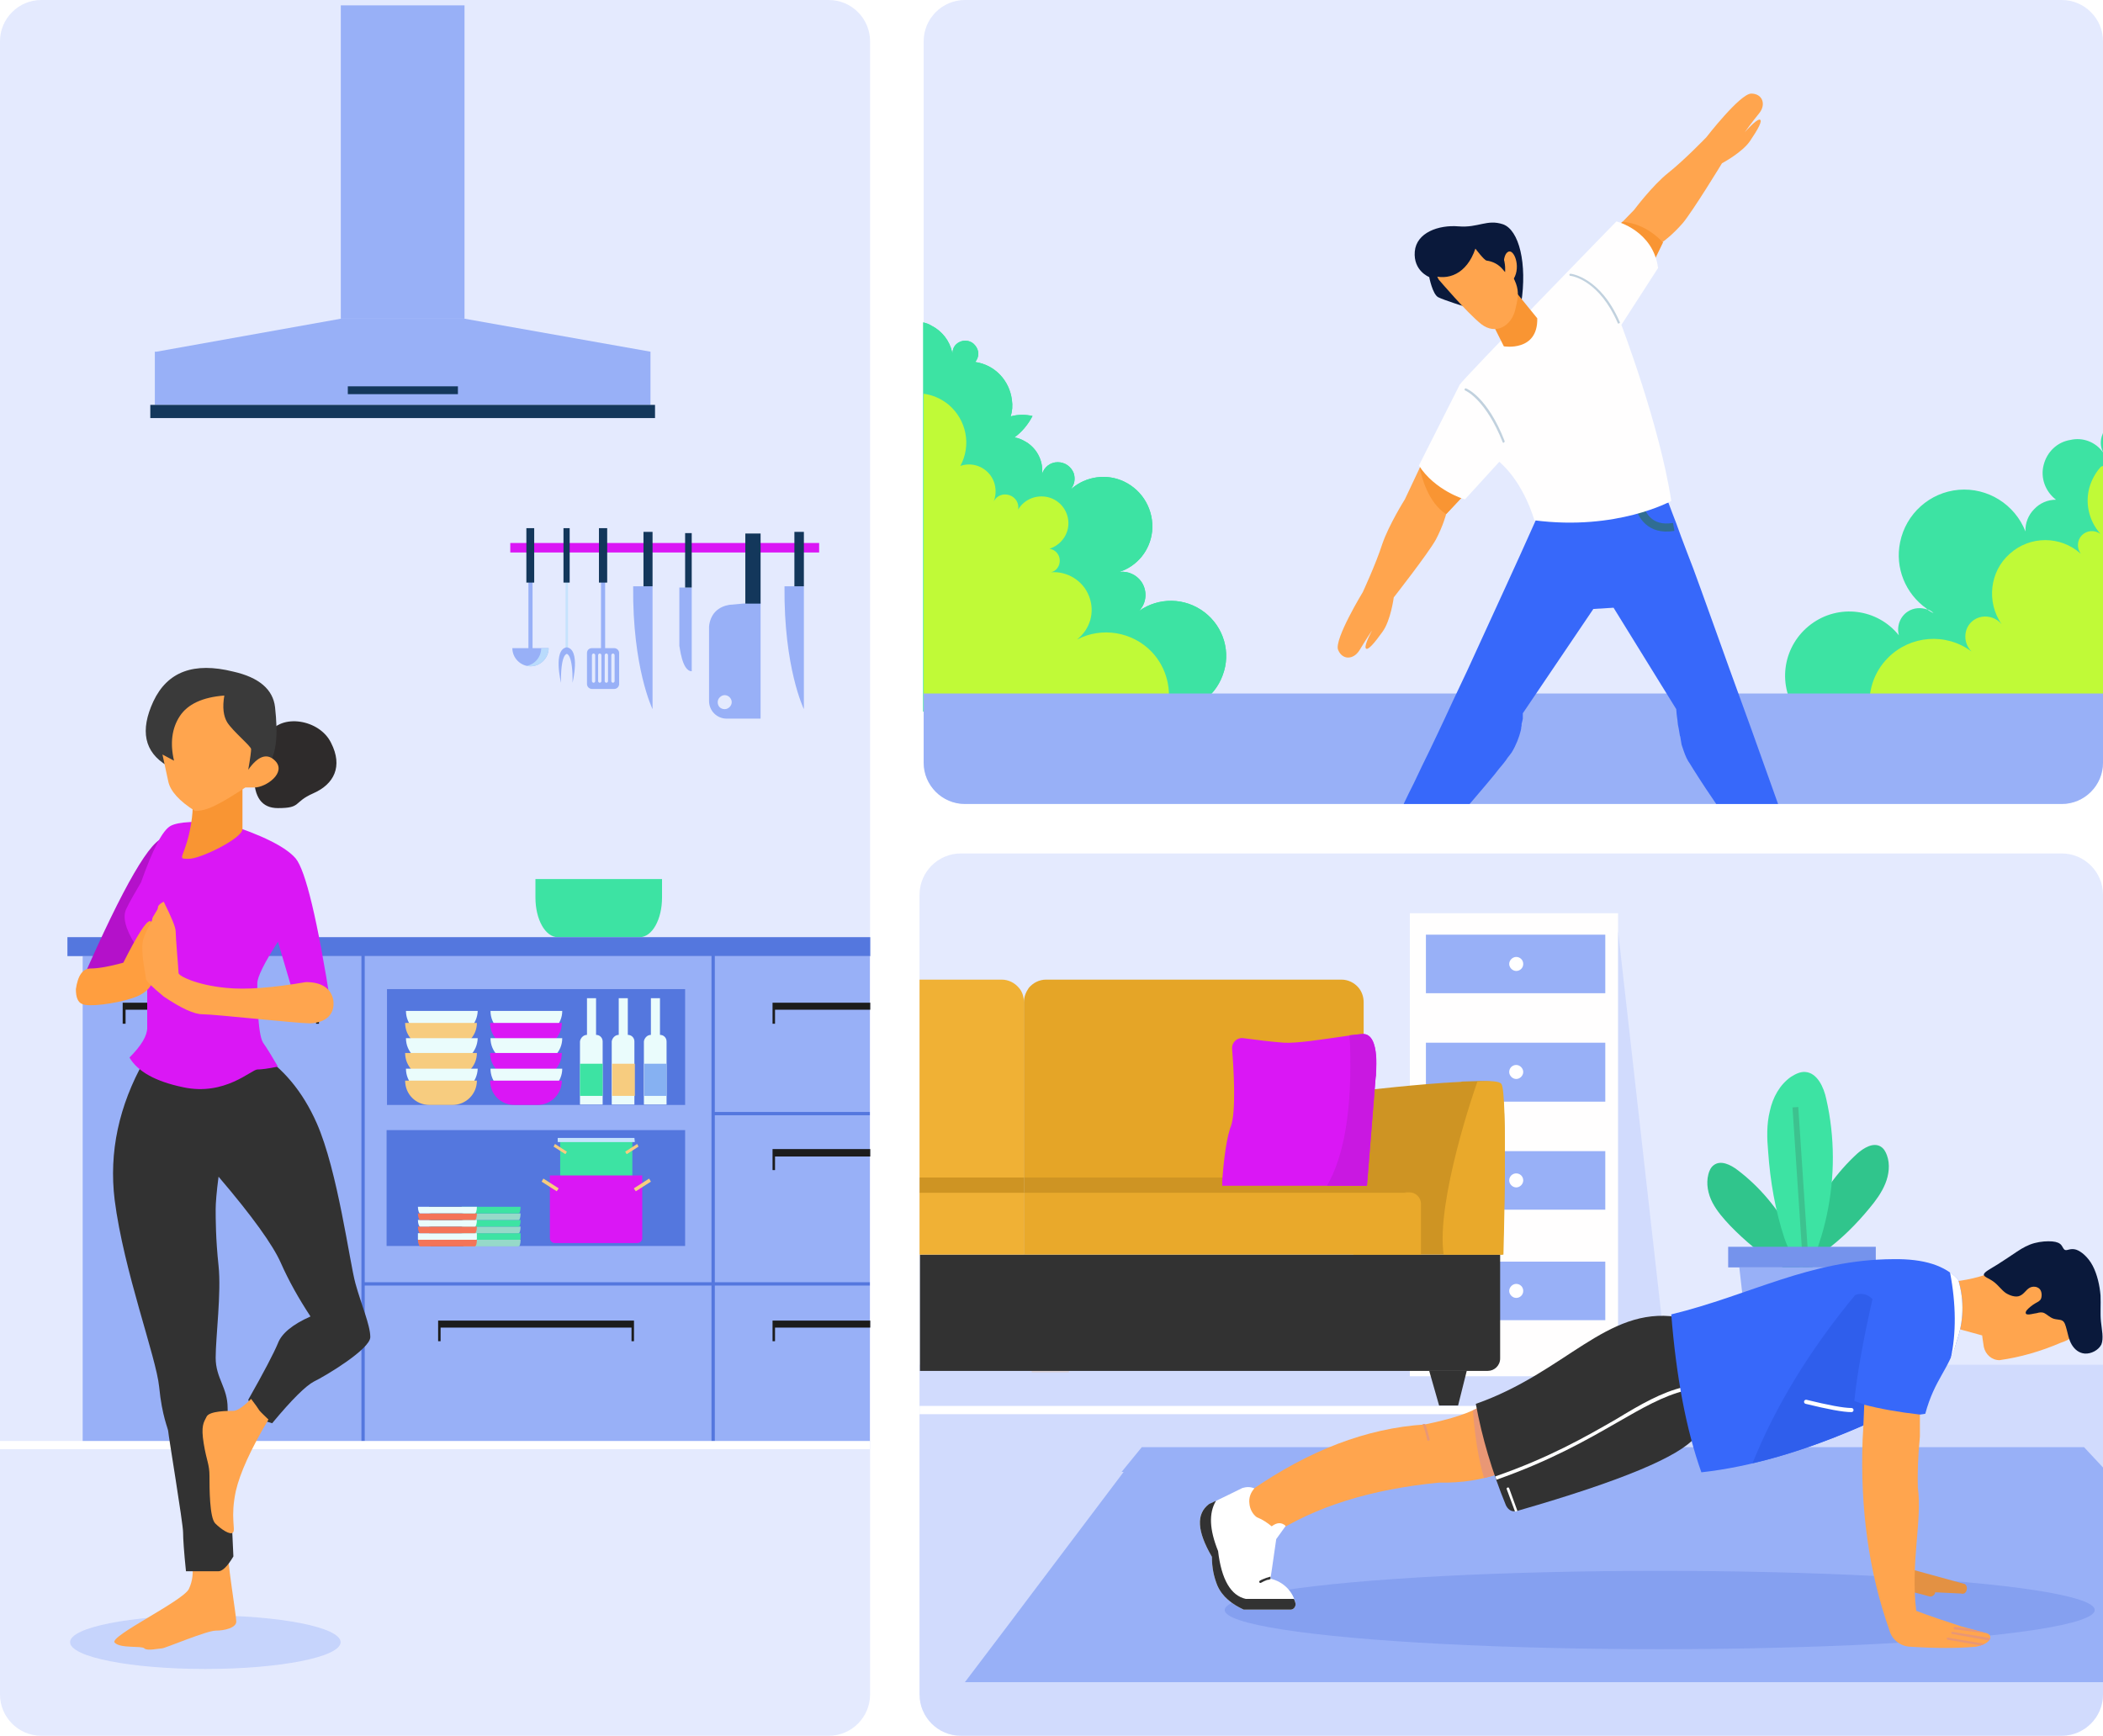 <?xml version="1.0" encoding="utf-8"?>
<!-- Generator: Adobe Illustrator 24.0.1, SVG Export Plug-In . SVG Version: 6.00 Build 0)  -->
<svg version="1.1" id="Layer_1" xmlns="http://www.w3.org/2000/svg" xmlns:xlink="http://www.w3.org/1999/xlink" x="0px" y="0px"
	 viewBox="0 0 510 421" style="enable-background:new 0 0 510 421;" xml:space="preserve">
<style type="text/css">
	.st0{fill-rule:evenodd;clip-rule:evenodd;fill:#FFFFFF;}
	.st1{opacity:0.3;fill-rule:evenodd;clip-rule:evenodd;fill:#A3B9FC;enable-background:new    ;}
	.st2{fill-rule:evenodd;clip-rule:evenodd;fill:#98B0F7;}
	.st3{fill-rule:evenodd;clip-rule:evenodd;fill:#13375B;}
	.st4{fill-rule:evenodd;clip-rule:evenodd;fill:#3DE3A3;}
	.st5{fill-rule:evenodd;clip-rule:evenodd;fill:#DA17F5;}
	.st6{fill-rule:evenodd;clip-rule:evenodd;fill:#C6E3FD;}
	.st7{fill-rule:evenodd;clip-rule:evenodd;fill:#E3F5FC;}
	.st8{fill-rule:evenodd;clip-rule:evenodd;fill:#B9DBFC;}
	.st9{fill-rule:evenodd;clip-rule:evenodd;fill:#5477DE;}
	.st10{fill-rule:evenodd;clip-rule:evenodd;fill:#1C1C1C;}
	.st11{fill-rule:evenodd;clip-rule:evenodd;fill:#EAFCFC;}
	.st12{fill-rule:evenodd;clip-rule:evenodd;fill:#F7CC7F;}
	.st13{fill-rule:evenodd;clip-rule:evenodd;fill:#96D9C9;}
	.st14{fill-rule:evenodd;clip-rule:evenodd;fill:#11345A;}
	.st15{fill-rule:evenodd;clip-rule:evenodd;fill:#F47458;}
	.st16{fill-rule:evenodd;clip-rule:evenodd;fill:#86B1F2;}
	.st17{opacity:0.454;fill-rule:evenodd;clip-rule:evenodd;fill:#A3B9FC;enable-background:new    ;}
	.st18{fill-rule:evenodd;clip-rule:evenodd;fill:#FFA54E;}
	.st19{fill-rule:evenodd;clip-rule:evenodd;fill:#323232;}
	.st20{fill-rule:evenodd;clip-rule:evenodd;fill:#B411CA;}
	.st21{fill-rule:evenodd;clip-rule:evenodd;fill:#2E2B2B;}
	.st22{fill-rule:evenodd;clip-rule:evenodd;fill:#3A3A3A;}
	.st23{fill-rule:evenodd;clip-rule:evenodd;fill:#FF9E3F;}
	.st24{fill-rule:evenodd;clip-rule:evenodd;fill:#F99533;}
	.st25{fill:none;stroke:#FFFFFF;stroke-width:2;}
	.st26{fill:#FFFEFE;}
	.st27{fill-rule:evenodd;clip-rule:evenodd;fill:#DDDEDB;}
	.st28{fill-rule:evenodd;clip-rule:evenodd;fill:#CE9423;}
	.st29{fill-rule:evenodd;clip-rule:evenodd;fill:#E9A92B;}
	.st30{fill-rule:evenodd;clip-rule:evenodd;fill:#F0B135;}
	.st31{fill-rule:evenodd;clip-rule:evenodd;fill:#E5A527;}
	.st32{fill-rule:evenodd;clip-rule:evenodd;fill:#DFC9BF;}
	.st33{fill-rule:evenodd;clip-rule:evenodd;fill:#C918E1;}
	.st34{opacity:0.275;fill-rule:evenodd;clip-rule:evenodd;fill:#5477DE;enable-background:new    ;}
	.st35{fill-rule:evenodd;clip-rule:evenodd;fill:#30C58C;}
	.st36{opacity:0.199;fill-rule:evenodd;clip-rule:evenodd;fill:#404040;enable-background:new    ;}
	.st37{fill-rule:evenodd;clip-rule:evenodd;fill:#7593EC;}
	.st38{fill-rule:evenodd;clip-rule:evenodd;fill:#E99775;}
	.st39{fill-rule:evenodd;clip-rule:evenodd;fill:#FFFFFE;}
	.st40{fill-rule:evenodd;clip-rule:evenodd;fill:#3768FA;}
	.st41{fill-rule:evenodd;clip-rule:evenodd;fill:#2F5EEC;}
	.st42{fill-rule:evenodd;clip-rule:evenodd;fill:#E39143;}
	.st43{fill:#0A193B;}
	.st44{fill:#FFFFFF;}
	.st45{fill:none;stroke:#FFFFFF;stroke-linecap:round;}
	.st46{fill:none;}
	.st47{fill-rule:evenodd;clip-rule:evenodd;fill:#C0FA37;}
	.st48{fill:none;stroke:#306D93;stroke-width:1.964;}
	.st49{fill:#7FA1C0;}
	.st50{fill:#C1D1DE;}
</style>
<title>3@2x</title>
<g id="Page-1">
	<g id="Home" transform="translate(-734, -1541)">
		<rect x="-14" y="-13" class="st0" width="1440" height="3579"/>
		<g id="Group-32" transform="translate(182, 120)">
			<g id="Group-30" transform="translate(565, 1433)">
				<g id="yoga">
					<g id="Group-25" transform="translate(0, 0.301)">
						<path id="Rectangle" class="st1" d="M-3-12.3h191c5.5,0,10,4.5,10,10v401c0,5.5-4.5,10-10,10H-3c-5.5,0-10-4.5-10-10v-401
							C-13-7.8-8.5-12.3-3-12.3z"/>
						<g id="Group-35" transform="translate(0.95, 2)">
							<path id="Fill-5" class="st2" d="M24,71l44.7-8h30l45.1,8v12.9H23.6V71H24"/>
							<path id="Fill-6" class="st2" d="M98.7,63h-30v-76h30V63z"/>
							<polygon id="Fill-8" class="st3" points="144.9,87.1 22.5,87.1 22.5,83.9 144.9,83.9 							"/>
							<polygon id="Fill-9" class="st3" points="97.1,81.3 70.4,81.3 70.4,79.4 97.1,79.4 							"/>
							<path id="Fill-22" class="st4" d="M130.2,198.9h16.4v4.5c0,5.3-2.4,9.6-5.4,9.6h-19.9c-3,0-5.4-4.3-5.4-9.6v-4.5H130.2"/>
							<path id="Fill-63" class="st5" d="M184.7,119.7h-74.9v-2.3h74.9V119.7z"/>
							<path id="Fill-64" class="st2" d="M161.8,157.7c0.9,0,1.7-0.8,1.7-1.7c0-0.9-0.8-1.7-1.7-1.7c-0.9,0-1.7,0.8-1.7,1.7
								C160.1,157,160.8,157.7,161.8,157.7z M159.6,134L159.6,134c0.9-0.9,2.1-1.4,3.3-1.6l7.6-0.7V160h-8.2c-2.4,0-4.3-1.9-4.3-4.3
								v-18C158.1,136.4,158.6,135,159.6,134L159.6,134z"/>
							<polygon id="Fill-65" class="st3" points="170.5,132.1 166.8,132.1 166.8,115.1 170.5,115.1 							"/>
							<path id="Fill-66" class="st2" d="M153.8,148.5v-20.3l-3,0v14.2C150.9,142.4,151.4,148.5,153.8,148.5"/>
							<polygon id="Fill-67" class="st3" points="153.8,128.2 152.2,128.2 152.2,115 153.8,115 							"/>
							<path id="Fill-68" class="st2" d="M181,127.9v29.8c0,0-4.9-10-4.7-29.8H181"/>
							<polygon id="Fill-69" class="st3" points="181,127.9 178.7,127.9 178.7,114.7 181,114.7 							"/>
							<path id="Fill-70" class="st2" d="M144.3,127.9v29.8c0,0-4.9-10-4.7-29.8H144.3"/>
							<polygon id="Fill-71" class="st3" points="144.3,127.9 142.1,127.9 142.1,114.7 144.3,114.7 							"/>
							<path id="Fill-72" class="st2" d="M132.8,143.5h-1v-27.7h1V143.5z"/>
							<polygon id="Fill-73" class="st3" points="133.3,127 131.3,127 131.3,113.8 133.3,113.8 							"/>
							<path id="Fill-74" class="st2" d="M129.6,150.9c0,0.2,0.2,0.4,0.4,0.4c0.2,0,0.4-0.2,0.4-0.4v-6.3c0-0.2-0.2-0.4-0.4-0.4
								c-0.2,0-0.4,0.2-0.4,0.4V150.9z M131.1,150.9c0,0.2,0.2,0.4,0.4,0.4s0.4-0.2,0.4-0.4v-6.3c0-0.2-0.2-0.4-0.4-0.4
								s-0.4,0.2-0.4,0.4V150.9z M132.7,150.9c0,0.2,0.2,0.4,0.4,0.4c0.2,0,0.4-0.2,0.4-0.4v-6.3c0-0.2-0.2-0.4-0.4-0.4
								c-0.2,0-0.4,0.2-0.4,0.4V150.9z M134.3,150.9c0,0.2,0.2,0.4,0.4,0.4c0.2,0,0.4-0.2,0.4-0.4v-6.3c0-0.2-0.2-0.4-0.4-0.4
								c-0.2,0-0.4,0.2-0.4,0.4V150.9z M129.6,142.9h5.4c0.6,0,1.2,0.5,1.2,1.2v7.5c0,0.6-0.5,1.2-1.2,1.2h-5.4
								c-0.6,0-1.2-0.5-1.2-1.2v-7.5C128.4,143.4,128.9,142.9,129.6,142.9L129.6,142.9z"/>
							<path id="Fill-75" class="st2" d="M115.2,143.5h-1v-27.7h1V143.5z"/>
							<polygon id="Fill-76" class="st3" points="115.6,127 113.7,127 113.7,113.8 115.6,113.8 							"/>
							<polygon id="Fill-77" class="st6" points="123.8,143.5 123.2,143.5 123.2,115.8 123.8,115.8 							"/>
							<polygon id="Fill-78" class="st3" points="124.2,127 122.7,127 122.7,113.8 124.2,113.8 							"/>
							<path id="Fill-79" class="st2" d="M123.5,142.7c3.4,0.5,1.4,8.6,1.4,8.6c0.1-7-1.4-7-1.4-7s-1.5,0-1.4,7
								C122.1,151.3,120.1,143.2,123.5,142.7"/>
							<path id="Fill-80" class="st2" d="M114.7,147.3c-2.4,0-4.4-2-4.4-4.4h8.8C119.1,145.3,117.1,147.3,114.7,147.3"/>
							<path id="Fill-81" class="st7" d="M114.7,147.3c2.4,0,4.4-2,4.4-4.4C119.1,145.3,117.1,147.3,114.7,147.3
								C114.7,147.3,114.7,147.3,114.7,147.3C114.7,147.3,114.7,147.3,114.7,147.3"/>
							<path id="Fill-82" class="st8" d="M114.7,147.3c2.4,0,4.4-2,4.4-4.4h-1.8c0,2.1-1.5,3.9-3.5,4.3
								C114.1,147.3,114.4,147.3,114.7,147.3C114.7,147.3,114.7,147.3,114.7,147.3"/>
							<path id="Path" class="st2" d="M197,217.6v117.8H6.1V217.6H197z"/>
							<polygon id="Path_1_" class="st9" points="74.5,214.2 74.5,296.7 158.6,296.7 158.6,214.2 159.4,214.2 159.4,255.4 
								197,255.4 197,256.2 159.4,256.2 159.4,296.7 197,296.7 197,297.5 159.4,297.5 159.4,335.3 158.6,335.3 158.6,297.5 
								74.5,297.5 74.5,335.3 73.7,335.3 73.7,214.2 							"/>
							<polyline id="Fill-119" class="st10" points="62.7,228.9 15.8,228.9 15.8,234 16.5,234 16.5,230.6 62.7,230.6 62.7,234 
								63.4,234 63.4,228.9 62.7,228.9 							"/>
							<polygon id="Path_2_" class="st10" points="197.1,228.9 197.1,230.6 174,230.6 174,234 173.4,234 173.4,228.9 							"/>
							<polygon id="Path_3_" class="st10" points="197.1,264.4 197.1,266.2 174,266.2 174,269.5 173.4,269.5 173.4,264.4 							"/>
							<polygon id="Path_4_" class="st10" points="197.1,306 197.1,307.7 174,307.7 174,311 173.4,311 173.4,306 							"/>
							<polyline id="Fill-124" class="st10" points="139.2,306 92.3,306 92.3,311 92.9,311 92.9,307.7 139.2,307.7 139.2,311 
								139.8,311 139.8,306 139.2,306 							"/>
							<polygon id="Fill-125" class="st9" points="152.2,253.7 79.9,253.7 79.9,225.6 152.2,225.6 							"/>
							<path id="Fill-126" class="st11" d="M96,236.8h-5.6c-3.3,0-5.9-2.6-5.9-5.9h17.4C101.8,234.1,99.2,236.8,96,236.8"/>
							<path id="Fill-128" class="st11" d="M116.5,236.8h-5.6c-3.3,0-5.9-2.6-5.9-5.9h17.4C122.4,234.1,119.8,236.8,116.5,236.8"/>
							<path id="Fill-130" class="st5" d="M116.4,239.7h-5.6c-3.3,0-5.9-2.6-5.9-5.9h17.4C122.3,237.1,119.6,239.7,116.4,239.7"/>
							<path id="Fill-132" class="st11" d="M116.5,243.4h-5.6c-3.3,0-5.9-2.6-5.9-5.9h17.4C122.4,240.8,119.8,243.4,116.5,243.4"/>
							<path id="Fill-134" class="st5" d="M116.4,247h-5.6c-3.3,0-5.9-2.6-5.9-5.9h17.4C122.3,244.4,119.6,247,116.4,247"/>
							<path id="Fill-136" class="st11" d="M116.5,250.8h-5.6c-3.3,0-5.9-2.6-5.9-5.9h17.4C122.4,248.1,119.8,250.8,116.5,250.8"/>
							<path id="Fill-138" class="st5" d="M116.4,253.7h-5.6c-3.3,0-5.9-2.6-5.9-5.9h17.4C122.3,251.1,119.6,253.7,116.4,253.7"/>
							<path id="Fill-140" class="st12" d="M95.8,239.7h-5.6c-3.3,0-5.9-2.6-5.9-5.9h17.4C101.7,237.1,99,239.7,95.8,239.7"/>
							<polygon id="Fill-142" class="st9" points="152.2,287.9 79.8,287.9 79.8,259.8 152.2,259.8 							"/>
							<path id="Fill-143" class="st11" d="M96,243.4h-5.6c-3.3,0-5.9-2.6-5.9-5.9h17.4C101.8,240.8,99.2,243.4,96,243.4"/>
							<path id="Fill-146" class="st12" d="M95.8,247h-5.6c-3.3,0-5.9-2.6-5.9-5.9h17.4C101.7,244.4,99,247,95.8,247"/>
							<path id="Fill-149" class="st11" d="M96,250.8h-5.6c-3.3,0-5.9-2.6-5.9-5.9h17.4C101.8,248.1,99.2,250.8,96,250.8"/>
							<path id="Fill-151" class="st12" d="M95.8,253.7h-5.6c-3.3,0-5.9-2.6-5.9-5.9h17.4C101.7,251.1,99,253.7,95.8,253.7"/>
							<path id="Fill-153" class="st13" d="M98,286.4h14.3c0,0.9-0.2,1.6-0.5,1.6H98.5C98.2,287.9,98,287.2,98,286.4"/>
							<path id="Fill-154" class="st4" d="M98,284.8h14.3v1.4c0,0.1-0.1,0.2-0.2,0.2H98c0,0,0,0,0,0V284.8"/>
							<path id="Fill-155" class="st13" d="M98,283.2h14.3c0,0.9-0.2,1.6-0.5,1.6H98.5C98.2,284.8,98,284.1,98,283.2"/>
							<path id="Fill-156" class="st4" d="M98,281.6h14.3c0,0.9-0.2,1.6-0.5,1.6H98.5C98.2,283.2,98,282.5,98,281.6"/>
							<path id="Fill-157" class="st13" d="M98,280h14.3c0,0.9-0.2,1.6-0.5,1.6H98.5C98.2,281.6,98,280.9,98,280"/>
							<path id="Fill-158" class="st4" d="M98,278.4h14.3c0,0.9-0.2,1.6-0.5,1.6H98.5C98.2,280,98,279.3,98,278.4"/>
							<path id="Fill-159" class="st14" d="M90.6,287.9h13.2h-5.3c-0.3,0-0.5-0.7-0.5-1.6h0c0,0,0,0,0,0v-1.5h0.5
								c-0.3,0-0.5-0.7-0.5-1.6h0.5c-0.3,0-0.5-0.7-0.5-1.6h0.5c-0.3,0-0.5-0.7-0.5-1.6h0.5c-0.3,0-0.5-0.7-0.5-1.6h-7.9
								c0,0.9,0.2,1.6,0.5,1.6h-0.5c0,0.9,0.2,1.6,0.5,1.6h-0.5c0,0.9,0.2,1.6,0.5,1.6h-0.5c0,0.9,0.2,1.6,0.5,1.6h-0.5v1
								c0,0.3,0.3,0.6,0.6,0.6h-0.6C90.1,287.2,90.4,287.9,90.6,287.9"/>
							<path id="Fill-166" class="st15" d="M87.4,286.4h14.3c0,0.9-0.2,1.6-0.5,1.6H87.9C87.7,287.9,87.4,287.2,87.4,286.4"/>
							<path id="Fill-167" class="st11" d="M87.4,284.8h14.3v1.4c0,0.1-0.1,0.2-0.2,0.2h-14c0,0-0.1,0-0.1-0.1V284.8"/>
							<path id="Fill-168" class="st15" d="M87.4,283.2h14.3c0,0.9-0.2,1.6-0.5,1.6H87.9C87.7,284.8,87.4,284.1,87.4,283.2"/>
							<path id="Fill-169" class="st11" d="M87.4,281.6h14.3c0,0.9-0.2,1.6-0.5,1.6H87.9C87.7,283.2,87.4,282.5,87.4,281.6"/>
							<path id="Fill-170" class="st15" d="M87.4,280h14.3c0,0.9-0.2,1.6-0.5,1.6H87.9C87.7,281.6,87.4,280.9,87.4,280"/>
							<path id="Fill-171" class="st11" d="M87.4,278.4h14.3c0,0.9-0.2,1.6-0.5,1.6H87.9C87.7,280,87.4,279.3,87.4,278.4"/>
							<path id="Fill-172" class="st4" d="M138.4,275.4h-15.5c-0.5,0-1-0.4-1-1v-11.9h17.5v11.9C139.3,275,138.9,275.4,138.4,275.4"
								/>
							<path id="Fill-174" class="st12" d="M140.9,263.8l-2.8,1.8c0,0,0,0-0.1,0l-0.3-0.5c0,0,0,0,0-0.1l2.8-1.8c0,0,0,0,0.1,0
								L140.9,263.8C140.9,263.8,140.9,263.8,140.9,263.8"/>
							<path id="Fill-175" class="st12" d="M120.3,263.8l2.8,1.8c0,0,0,0,0.1,0l0.3-0.5c0,0,0,0,0-0.1l-2.8-1.8c0,0,0,0-0.1,0
								L120.3,263.8C120.3,263.8,120.3,263.8,120.3,263.8"/>
							<path id="Fill-177" class="st5" d="M140.6,287.2h-20c-0.7,0-1.2-0.6-1.2-1.2v-15.2h22.4v15.2
								C141.8,286.6,141.3,287.2,140.6,287.2"/>
							<path id="Fill-179" class="st12" d="M143.9,272.3l-3.6,2.3c0,0-0.1,0-0.1,0l-0.4-0.6c0,0,0-0.1,0-0.1l3.6-2.3
								c0,0,0.1,0,0.1,0L143.9,272.3C143.9,272.2,143.9,272.3,143.9,272.3"/>
							<path id="Fill-180" class="st12" d="M117.4,272.3l3.6,2.3c0,0,0.1,0,0.1,0l0.4-0.6c0,0,0-0.1,0-0.1l-3.6-2.3c0,0-0.1,0-0.1,0
								L117.4,272.3C117.4,272.2,117.4,272.3,117.4,272.3"/>
							<path id="Fill-181" class="st6" d="M139.9,261.7h-18.5c0,0-0.1,0-0.1,0.1v0.8c0,0,0,0.1,0.1,0.1h18.5c0,0,0.1,0,0.1-0.1
								L139.9,261.7C139.9,261.7,139.9,261.7,139.9,261.7"/>
							<path id="Fill-182" class="st11" d="M128.4,236.7v-8.9h2.2v8.9c0.9,0,1.6,0.7,1.6,1.6v15.3h-5.5v-15.3
								C126.8,237.5,127.5,236.7,128.4,236.7"/>
							<path id="Fill-185" class="st4" d="M132.2,251.5h-5.5v-7.8h5.5V251.5z"/>
							<path id="Fill-186" class="st11" d="M136.1,236.7v-8.9h2.2v8.9c0.9,0,1.6,0.7,1.6,1.6v15.3h-5.5v-15.3
								C134.5,237.5,135.2,236.7,136.1,236.7"/>
							<polygon id="Fill-189" class="st12" points="140,251.5 134.5,251.5 134.5,243.7 140,243.7 							"/>
							<path id="Fill-190" class="st11" d="M143.9,236.7v-8.9h2.2v8.9c0.9,0,1.6,0.7,1.6,1.6v15.3h-5.5v-15.3
								C142.3,237.5,143,236.7,143.9,236.7"/>
							<polygon id="Fill-193" class="st16" points="147.7,251.5 142.3,251.5 142.3,243.7 147.7,243.7 							"/>
							<polygon id="Path_5_" class="st9" points="197.1,213 197.1,217.6 2.4,217.6 2.4,213 							"/>
							<polygon id="Path_6_" class="st0" points="197,335.2 197,337.2 -14,337.2 -14,335.2 							"/>
						</g>
					</g>
					<g id="Group-11" transform="translate(18, 163)">
						<path id="Oval" class="st17" d="M18.8,229.8c18.1,0,32.8-2.9,32.8-6.5c0-3.6-14.7-6.5-32.8-6.5s-32.8,2.9-32.8,6.5
							C-14,226.9,0.7,229.8,18.8,229.8z"/>
						<path id="Path-45" class="st18" d="M15.5,203.9c0.5,2.4,0.2,4.6-0.7,6.5c-1.4,2.9-19.4,11.5-18,13s6.5,0.7,7.2,1.4
							s3.6,0,4.3,0c0.7,0,10.8-4.3,13-4.3s5-0.7,5-2.2s-2.2-14.4-2.2-18.7C24.2,196.7,21.3,198.1,15.5,203.9z"/>
						<path id="Path-44" class="st19" d="M4,82.2c-6.2,11-8.6,22.3-7.2,33.8c2.2,17.3,10.1,38.2,10.8,45.4
							c0.7,7.2,2.2,10.1,2.2,10.8s3.6,22.3,3.6,24.5c0,1.4,0.2,4.6,0.7,9.4c4.3,0,7,0,7.9,0s2.2-1.2,3.6-3.6
							c-1-20.6-1.4-32.6-1.4-36c0-5-2.9-7.2-2.9-12.2c0-5,1.4-15.8,0.7-22.3c-0.7-6.5-0.7-11.5-0.7-13.7c0-1.4,0.2-4.1,0.7-7.9
							c8.2,9.6,13.2,16.6,15.1,20.9c1.9,4.3,4.3,8.6,7.2,13c-4.3,1.9-7,4.1-7.9,6.5c-1,2.4-3.4,7-7.2,13.7c1.4,3.4,2.4,5,2.9,5
							c0.5,0,1.4,0.2,2.9,0.7c4.8-5.8,8.2-9.1,10.1-10.1c2.9-1.4,13.7-7.9,13.7-10.8c0-2.9-2.2-7.9-3.6-13c-1.4-5-4.3-27.4-9.4-38.9
							c-3.4-7.7-8.2-13.4-14.4-17.3L4,82.2z"/>
						<path id="Path-46" class="st18" d="M29.9,164.3c-1.9,1.9-3.4,2.9-4.3,2.9c-1.4,0-5.8,0-6.5,1.4c-0.7,1.4-1.4,2.2-0.7,6.5
							c0.7,4.3,1.4,5,1.4,7.9c0,2.9,0,10.1,1.4,11.5c1.4,1.4,3.6,2.9,4.3,2.2c0.7-0.7-0.7-3.6,0.7-10.1c1-4.3,3.6-10.1,7.9-17.3
							c-0.9-0.9-1.7-1.6-2.2-2.2C31.6,166.6,30.9,165.6,29.9,164.3z"/>
						<path id="Path-43" class="st20" d="M-11.1,62.8C-1,39.7,5.7,28.2,9,28.2s1.2,10.1-6.5,30.2l-7.2,5L-11.1,62.8z"/>
						<path id="Path-40" class="st5" d="M1.8,54.1c-2.4-3.8-3.1-6.7-2.2-8.6s2.2-4.1,3.6-6.5c2.9-8.2,5.3-12.7,7.2-13.7
							s6.2-1.2,13-0.7c9.1,2.9,14.9,5.8,17.3,8.6c2.4,2.9,5.3,14.9,8.6,36c-1.4-1.4-2.9-2.4-4.3-2.9c-1.4-0.5-3.1-0.7-5-0.7
							l-3.6-12.2c-3.4,5.3-5,8.6-5,10.1c0,2.2,0,12.2,1.4,14.4c1,1.4,2.2,3.4,3.6,5.8c-2.4,0.5-4.1,0.7-5,0.7c-1.4,0-7.9,6.5-18,4.3
							c-6.7-1.4-11-3.8-13-7.2c2.9-2.9,4.3-5.3,4.3-7.2c0-1.9,0-6.5,0-13.7L1.8,54.1z"/>
						<path id="Path-38" class="st21" d="M30.6,13.1c0,5.3,1.9,7.9,5.8,7.9c5.8,0,3.6-1.4,8.6-3.6s7.2-6.5,4.3-12.2
							C46.5-0.6,37.1-2,34.2,3C32.3,6.4,31.1,9.7,30.6,13.1z"/>
						<path id="Path-37" class="st22" d="M9.8,10.9c-0.1-0.1-0.3-0.1-0.3-0.2C4,7.4,2.9,2.2,6.2-4.9c3.4-7.2,9.8-9.6,19.4-7.2
							c6.2,1.4,9.6,4.3,10.1,8.6c0.7,6.5,0.7,12.2-2.9,15.8c-2.4,2.4-5.8,2.6-10.1,0.7L13.4,0.9l1.4,10.1l-5,0.7"/>
						<path id="Path-42" class="st23" d="M-12.6,64.9c0.5-3.4,1.7-5,3.6-5s4.6-0.5,7.9-1.4c3.4-6.7,5.5-10.1,6.5-10.1
							c1,0,1.2,4.8,0.7,14.4c-0.5,1.9-2.2,3.4-5,4.3c-4.3,1.4-10.8,2.2-12.2,1.4C-12.1,68.1-12.6,66.9-12.6,64.9z"/>
						<path id="Path-39" class="st24" d="M15.5,17.4c0.5,2.9,0.2,6.2-0.7,10.1c-1.4,5.8-2.9,5.8,0,5.8s13-5,13-7.2
							c0-1.4,0-5.3,0-11.5L15.5,17.4z"/>
						<path id="Path-36" class="st18" d="M11.2,9.5c-1-4.3-0.5-7.9,1.4-10.8s5.5-4.6,10.8-5c-0.5,2.9-0.2,5,0.7,6.5
							c1.4,2.2,5.8,5.8,5.8,6.5c0,0.5-0.2,2.2-0.7,5c2.4-3.4,4.6-4.1,6.5-2.2c2.9,2.9-2.2,6.5-5,6.5c-1.9,0-2.6,0-2.2,0
							c-2.9,1.9-5.3,3.4-7.2,4.3c-1.9,1-3.6,1.4-5,1.4c-3.8-2.4-6-4.8-6.5-7.2s-1-4.6-1.4-6.5L11.2,9.5z"/>
						<path id="Path-41" class="st18" d="M43.2,63.2c-8.2,1.4-14.6,1.9-19.4,1.4c-7.2-0.7-11.5-2.9-11.5-3.6s-0.7-8.6-0.7-10.1
							c0-1-1-3.4-2.9-7.2c-1,0.5-1.4,1-1.4,1.4c0,0.7-1.4,2.2-1.4,2.9c0,0.7-1.4,2.2-2.2,5c-0.7,2.9,0.7,8.6,0.7,9.4
							c0,0.5,1.4,1.9,4.3,4.3c4.3,2.9,7.4,4.3,9.4,4.3c2.9,0,23,2.2,25.9,2.2c2.9,0,6.5-1.4,5.8-5.8C49.2,64.7,47,63.2,43.2,63.2z"
							/>
					</g>
				</g>
				<g id="Group-13" transform="translate(224, 208)">
					<path id="Rectangle_1_" class="st1" d="M-4-13h267c5.5,0,10,4.5,10,10v194c0,5.5-4.5,10-10,10H-4c-5.5,0-10-4.5-10-10V-3
						C-14-8.5-9.5-13-4-13z"/>
					<path id="Rectangle_2_" class="st1" d="M-14,111h287v80c0,5.5-4.5,10-10,10H-4c-5.5,0-10-4.5-10-10V111L-14,111z"/>
					<line id="Path-54" class="st25" x1="-14" y1="122" x2="199" y2="122"/>
					<polygon id="Fill-32" class="st26" points="104.9,113.8 155.4,113.8 155.4,1.5 104.9,1.5 					"/>
					<path id="Fill-37" class="st2" d="M108.8,73.4h43.5V59.2h-43.5V73.4z"/>
					<path id="Fill-39" class="st2" d="M108.8,100.2h43.5V86h-43.5V100.2z"/>
					<path id="Fill-33" class="st2" d="M108.8,20.9h43.5V6.7h-43.5V20.9z"/>
					<path id="Fill-34" class="st0" d="M132.4,13.8c0,1-0.8,1.7-1.7,1.7c-0.9,0-1.7-0.8-1.7-1.7c0-0.9,0.8-1.7,1.7-1.7
						C131.6,12.1,132.4,12.8,132.4,13.8"/>
					<path id="Fill-35" class="st2" d="M108.8,47.2h43.5V32.9h-43.5V47.2z"/>
					<path id="Fill-36" class="st0" d="M132.4,40c0,0.9-0.8,1.7-1.7,1.7c-0.9,0-1.7-0.8-1.7-1.7c0-1,0.8-1.7,1.7-1.7
						C131.6,38.3,132.4,39.1,132.4,40"/>
					<path id="Fill-38" class="st0" d="M132.4,66.3c0,0.9-0.8,1.7-1.7,1.7c-0.9,0-1.7-0.8-1.7-1.7c0-1,0.8-1.7,1.7-1.7
						C131.6,64.6,132.4,65.3,132.4,66.3"/>
					<path id="Fill-40" class="st0" d="M132.4,93.1c0,1-0.8,1.7-1.7,1.7c-0.9,0-1.7-0.8-1.7-1.7c0-0.9,0.8-1.7,1.7-1.7
						C131.6,91.4,132.4,92.1,132.4,93.1"/>
					<path id="Fill-57" class="st1" d="M155.4,5.8l12.1,107.4h-12.1V5.8"/>
					<path id="Fill-59" class="st27" d="M127.5,47.2h-18.7v-4c3.2-0.3,6.4-0.7,9.2-0.8c0.5,0,1,0,1.5,0c2.6,0,5.2,0.4,6.8,2.3
						C126.9,45.3,127.3,46.2,127.5,47.2"/>
					<path id="Path_7_" class="st19" d="M126.8,84.3v25.2c0,1.7-1.4,3-3,3l-137.7,0V84.3H126.8z"/>
					<path id="Fill-66_1_" class="st19" d="M109.6,112.5l2.4,8.4h4.6l2.1-8.4H109.6"/>
					<path id="Fill-70_1_" class="st28" d="M91.2,84.3h36.2c0,0,1.6-39.3-0.7-41.4c-0.7-0.7-4-0.8-8.3-0.6c-0.4,0-0.8,0-1.2,0.1h0
						c-0.1,0-0.1,0-0.2,0c-9.8,0.5-23.5,2.1-23.5,2.1L91.2,84.3"/>
					<path id="Fill-71_1_" class="st29" d="M113.1,84.3h14.5c0,0,1.1-39.3-0.5-41.4c-0.5-0.7-2.8-0.8-5.8-0.6
						C120.8,43.6,111.2,71.3,113.1,84.3"/>
					<path id="Path_8_" class="st30" d="M5.9,17.6c1.7,0,3.2,0.8,4.2,2c0.8,0.9,1.2,2.1,1.2,3.5v42.5H-14v-48H5.9z"/>
					<path id="Fill-73_1_" class="st31" d="M93.7,23.1v42.5H11.3V23.1c0-1.3,0.5-2.5,1.2-3.5c1-1.2,2.5-2,4.2-2h71.6
						c1.7,0,3.2,0.8,4.2,2C93.3,20.6,93.7,21.8,93.7,23.1"/>
					<path id="Path_9_" class="st30" d="M11.3,69.2v15.1l-25.3,0V69.2L11.3,69.2z"/>
					<path id="Fill-75_1_" class="st29" d="M11.3,84.3h96.3V72c0-1.6-1.3-2.8-2.8-2.8H11.3V84.3"/>
					<path id="Path_10_" class="st28" d="M11.3,65.6v3.7l-25.3,0v-3.7L11.3,65.6z"/>
					<path id="Fill-77_1_" class="st28" d="M93.7,65.6l10.4,3.7H11.3v-3.7H93.7"/>
					<path id="Fill-85" class="st5" d="M59.4,67.6h35.1l2.1-26.2c0,0,1.4-10.9-3.2-10.6c-0.4,0-0.7,0.1-1.1,0.1
						c-1.1,0.1-2.3,0.3-3.7,0.5c-4.9,0.7-11.2,1.7-14.3,1.5c-2.7-0.2-6.9-0.7-9.8-1.1c-1.5-0.2-2.8,1-2.7,2.6
						c0.4,5.1,1,15.2-0.3,18.8c-0.1,0.2-0.1,0.3-0.2,0.5c-1.2,3.8-1.7,10.1-1.9,12.7C59.4,67.2,59.4,67.6,59.4,67.6"/>
					<path id="Fill-122" class="st32" d="M22.2,112.8h-9c0-0.1,0-0.2,0-0.2h9.1C22.2,112.6,22.2,112.7,22.2,112.8"/>
					<path id="Fill-124_1_" class="st32" d="M25.5,65.6H11.6v0L25.5,65.6C25.5,65.6,25.5,65.6,25.5,65.6 M11,65.6H6c0,0,0,0,0,0
						L11,65.6L11,65.6"/>
					<path id="Path_11_" class="st33" d="M93.3,30.8c2.4-0.2,3.2,2.6,3.4,5.3l0,0.5l0,0l0,0.5l0,0l0,0.5l0,0l0,0.7l0,0l0,0.4l0,0
						l0,0.4l0,0l0,0.6l0,0l0,0.5l0,0l0,0.6l0,0l-0.1,0.6l-2.1,26.2l-9.7,0c4.2-7.2,6.1-18.6,5.6-34.1l-0.1-1.6c0-0.3,0-0.5,0-0.8
						l1-0.1l0,0l0.9-0.1l0,0C92.6,30.9,92.9,30.8,93.3,30.8z"/>
					<g id="Group" transform="translate(11, 144)">
						<path id="Combined-Shape" class="st2" d="M-3.4,30L-3.4,30l7-9.3L24.2-6.6L24.5-7H24l4.9-6h228.5l5.6,6h-0.5l8.7,10h0L287,21
							h-0.1l7.9,9h0L307,44H-14L-3.4,30z"/>
						<ellipse id="Oval_1_" class="st34" cx="154.5" cy="26.5" rx="105.5" ry="9.5"/>
					</g>
					<g id="Group-14" transform="translate(191, 53)">
						<path id="Fill-50" class="st35" d="M-6.6,10.8c-1.7-1.3-4.1-2.5-5.8-1.2c-0.7,0.5-1.1,1.4-1.3,2.2c-0.6,2.3-0.1,4.8,1,6.9
							c1.1,2.1,2.7,3.9,4.3,5.6c3.5,3.6,7.4,6.9,11.7,9.5c1.6,1,7.1,3.8,7.1,1c0-0.9-1.4-3.1-1.8-4c-0.6-1.6-1.4-3.1-2.2-4.6
							C3.2,20.2-1.2,14.9-6.6,10.8"/>
						<path id="Fill-51" class="st35" d="M22.4,6.8C24,5.4,26.3,4,28.1,5.1c0.8,0.5,1.2,1.3,1.5,2.1c0.8,2.2,0.5,4.7-0.4,6.9
							s-2.3,4.1-3.8,5.9c-3.2,3.9-6.8,7.5-10.9,10.5c-1.5,1.1-6.7,4.4-7,1.5C7.5,31.2,8.7,28.9,9,28c0.5-1.6,1.1-3.2,1.8-4.8
							C13.4,17,17.4,11.4,22.4,6.8"/>
						<path id="Fill-52" class="st4" d="M14.9-6.4c-0.6-2.9-2.2-6.4-5.1-6.6c-1.2-0.1-2.4,0.5-3.5,1.2c-2.7,1.9-4.4,5-5.1,8.3
							C0.4-0.3,0.5,3.1,0.8,6.4c0.5,7.1,1.7,14.1,3.9,20.8c0.8,2.4,4.1,10.5,6.7,7.4c0.8-0.9,1.2-4.6,1.7-5.9
							c0.8-2.3,1.4-4.6,1.9-6.9C17,12.5,17,2.8,14.9-6.4"/>
						<path id="Fill-53" class="st36" d="M10.7,34.7C9.8,21.6,9,8.6,8.1-4.5L6.7-4.4C7.6,8.7,8.4,21.7,9.3,34.8L10.7,34.7"/>
						<path id="Fill-54" class="st2" d="M24.1,34.4l-2.8,27.1H-3.1l-3.1-27.1H24.1"/>
						<path id="Fill-55" class="st37" d="M-8.9,34.4h35.8v-5H-8.9V34.4z"/>
					</g>
					<g id="Group_1_" transform="translate(68, 94)">
						<path id="Fill-20" class="st18" d="M168.1,7.8c-0.9-3.7-0.5-7.6,1.1-11c3.9-0.5,7.3-1.4,10.2-2.8c3.1-1.8,4.7-2.8,4.7-2.8
							c3.7-2.8,8.8-3.1,12.8-0.8c4.1,2.3,6.4,6.8,5.9,11.4c-0.5,4.6-3.7,8.5-8.1,9.9c-4.9,2.1-9.8,3.5-14.8,4.2
							c-1.9,0-3.4-1.4-3.8-3.2c-0.3-1.8-0.4-2.8-0.4-2.8C170.5,8.5,168.1,7.8,168.1,7.8"/>
						<path id="Fill-23" class="st18" d="M-1.6,47.5c-1.6,2-1.9,4.7-0.9,7c1.1,2.3,3.4,3.8,5.9,3.8C14,51.4,27.5,47.2,44,45.6
							c5.6,0.1,10.4-0.7,14.6-2.2c0,0-1.4-5.5-4.2-16.5c-2.9,1.8-7.5,3.3-13.9,4.6C26.4,32.4,12.4,37.8-1.6,47.5"/>
						<path id="Fill-25" class="st38" d="M54.9,44.5c1.3-0.3,2.5-0.7,3.7-1.1c0,0-1.4-5.5-4.2-16.5c-0.7,0.4-1.4,0.8-2.2,1.2
							C52.7,34.7,53.6,40.2,54.9,44.5"/>
						<path id="Fill-26" class="st38" d="M40.6,31.4l-0.2,0l-0.4,0c0.4,0.8,1,3.2,1.1,3.8c0,0.2,0.2,0.3,0.4,0.2
							c0.2,0,0.3-0.2,0.2-0.4C41.6,34.6,41,32.2,40.6,31.4"/>
						<path id="Fill-27" class="st19" d="M101.6,5.4c0.2,9.6,1.8,19.3,4.6,29.1c-3.9,4.8-18.1,10.7-42.7,17.8
							c-1.5,0.6-2.6,0.2-3.3-1.2c-3.4-8.3-5.8-16.5-7.3-24.6C74.6,18.9,84.6,2.9,101.6,5.4"/>
						<path id="Fill-30" class="st39" d="M63,52.5c-0.2,0.1-0.4,0.1-0.6,0.1l-2-5.4c-0.1-0.2,0-0.3,0.2-0.4c0.2-0.1,0.3,0,0.4,0.2
							L63,52.5"/>
						<path id="Fill-32_1_" class="st39" d="M103.4,22.4c0.1,0.3,0.1,0.6,0.2,0.9c-5.3,1.3-10.3,4.2-16.4,7.7
							c-7.3,4.2-16.2,9.3-29.3,13.9l-0.3-0.8c13-4.5,21.9-9.6,29.2-13.8C92.9,26.6,97.9,23.7,103.4,22.4"/>
						<path id="Fill-34_1_" class="st40" d="M161.9,28.9c-6.4,0.9-11.2,1.8-14.5,2.6c-14.7,6.5-28,10.3-39.8,11.6
							c-3.7-10.4-6.1-23.2-7.3-38.3c19.3-4.7,33.5-13.3,53.9-13.4c7.3-0.1,12.5,1.5,15.7,5c1.5,5.1,1.3,10.1-0.4,15
							C167.6,18.3,164.2,20.4,161.9,28.9"/>
						<path id="Fill-37_1_" class="st0" d="M167.9-5.4c0.7,0.5,1.4,1.1,2,1.8c1.5,5.1,1.3,10.1-0.4,15c-0.4,1.5-0.9,2.9-1.4,4
							C169.4,9.4,169.4,2.4,167.9-5.4"/>
						<path id="Fill-38_1_" class="st41" d="M146.9,31.7c-9.6,4.2-18.6,7.3-26.9,9.2c5.6-13.9,13.9-27.5,24.9-40.8
							c1.5-0.6,3.1-0.2,4.2,1c-2.4,10.5-3.8,18.7-4.4,24.7c1.7,0.6,2.5,0.9,2.5,0.9L146.9,31.7"/>
						<path id="Fill-39_1_" class="st42" d="M158.6,72.1c-0.1-3.7-0.2-5.5-0.2-5.5c8.8,2.4,13.1,3.6,13.1,3.6c0.5,0.4,0.6,1,0.4,1.6
							c-0.2,0.6-0.8,0.9-1.3,0.7c-4.2-0.2-6.3-0.3-6.3-0.3c0,0.3-0.2,0.6-0.5,0.8c-0.3,0.2-0.6,0.3-0.9,0.2
							C160.1,72.4,158.6,72.1,158.6,72.1"/>
						<path id="Fill-42" class="st18" d="M174.2,85.4c3.5-0.7,4.2-2.5,2.8-3.2c0,0-2.1-0.6-6.3-1.7c-3.9-1.3-7.6-2.5-11-3.8
							c-1.4-11.8,1.5-22,0.4-29.9c-0.1-3.2,0-7.3,0.5-12.4c0,0,0-1.8,0-5.3c-5.2-0.6-9.7-1.4-13.5-2.4c-0.2,5.6-0.4,8.5-0.4,8.5
							c-0.6,16.7,1.5,32.1,6.5,46.2c0.6,2.3,2.7,3.9,5,4C164.5,85.8,169.7,85.8,174.2,85.4"/>
						<path id="Fill-46" class="st38" d="M175.3,85.1c0.4-0.1,0.8-0.3,1-0.4l-8.9-1.5c-0.2,0-0.3,0.1-0.3,0.2c0,0.2,0.1,0.3,0.2,0.3
							L175.3,85.1z M177.3,83.9c0.2-0.2,0.3-0.4,0.3-0.6l-9.1-1.5c-0.2,0-0.3,0.1-0.3,0.2c0,0.2,0.1,0.3,0.2,0.3L177.3,83.9z
							 M177,82.2L177,82.2l-4.7-1.2l-3.2-0.4c-0.2,0-0.3,0.1-0.3,0.3c0,0.2,0.1,0.3,0.3,0.3L177,82.2L177,82.2z"/>
						<path id="Fill-47" class="st43" d="M188.6,2.1c-0.7,0.4-1.6,1.1-2.1,1.7c-0.4,0.5-0.3,1,0.2,1c0.5,0.1,1.4-0.2,2.2-0.3
							c0.7-0.2,1.3-0.3,1.9,0c0.6,0.3,1.3,1,2.1,1.3c0.8,0.3,1.7,0.2,2.2,0.5c0.6,0.3,0.8,1.1,1.1,2.2c0.3,1.1,0.5,2.4,1.2,3.6
							c0.7,1.2,1.8,2.1,3.2,2.2c1.5,0.1,3.3-0.8,4-2.2c0.6-1.5,0.1-3.6-0.1-5.6c-0.2-2,0-4-0.1-6.3c-0.2-2.4-0.8-5.1-1.9-7.2
							c-1.1-2.1-2.8-3.5-4-3.9c-1.3-0.4-2.1,0.2-2.6,0.1s-0.6-0.7-1-1.2c-0.4-0.5-1.1-0.8-2.2-0.9c-1.2-0.1-2.8,0-4.3,0.4
							c-1.5,0.4-2.8,1.1-4.3,2.1c-1.5,1-3.1,2.1-4.7,3.1c-1.6,1-3.2,1.8-3.3,2.4c-0.1,0.6,1.4,1,2.4,1.8c1.1,0.8,1.8,1.9,2.9,2.7
							c1.1,0.7,2.5,1.1,3.4,0.7c1-0.4,1.5-1.4,2.3-1.9c0.8-0.5,1.9-0.4,2.5,0.2c0.6,0.6,0.6,1.7,0.4,2.3
							C189.8,1.5,189.3,1.7,188.6,2.1"/>
						<path id="Fill-48" class="st44" d="M-11.1,63.6c0,2.7,0.5,4.9,1.3,6.9c1.2,2.8,3.6,4.6,6.4,5.9H8.1c0.7-0.1,1.1-0.7,1.1-1.4
							c-0.6-3-3-5.4-6.1-6.1c0,0,0.5-3.2,1.4-9.6c0,0,0.8-1.1,2.3-3.2c-1-0.9-2.1-0.9-3.4,0.1c-1.1-0.9-2.3-1.7-3.6-2.2
							C-1.2,53.3-1.9,52-2,50.7C-2.2,49.3-1.7,48-0.8,47c-0.9-0.4-1.9-0.4-2.9-0.1c0,0-3,1.5-8.2,4C-15,53.2-14.7,57.4-11.1,63.6"/>
						<path id="Fill-51_1_" class="st19" d="M-11.1,63.6c0,2.7,0.5,4.9,1.3,6.9c1.2,2.8,3.6,4.6,6.4,5.9H8.1
							c0.7-0.1,1.1-0.7,1.1-1.4c-0.1-0.4-0.2-0.8-0.4-1.2l0,0H-2.9c-3.6-0.8-5.9-4.7-6.7-11.6c-2.1-5.2-2.3-9.2-0.5-12.2l-1.7,0.8
							C-15,53.2-14.7,57.4-11.1,63.6"/>
						<path id="Fill-54_1_" class="st19" d="M3.1,69c-0.3,0.1-0.5,0.2-0.8,0.2c-0.5,0.2-1,0.4-1.5,0.7c-0.1,0.1-0.3,0-0.4-0.1
							c-0.1-0.1,0-0.3,0.1-0.4c0.5-0.3,1.1-0.5,1.6-0.7c0.3-0.1,0.7-0.2,1-0.3L3.1,69L3.1,69"/>
					</g>
					<path id="Path-53" class="st45" d="M201,120c5.3,1.3,9,2,11,2"/>
				</g>
				<line id="Fill-49" class="st46" x1="375.8" y1="200.2" x2="375.8" y2="200.2"/>
				<g id="Group-17" transform="translate(225, 1)">
					<path id="Rectangle_3_" class="st1" d="M-4-13h266c5.5,0,10,4.5,10,10v175c0,5.5-4.5,10-10,10H-4c-5.5,0-10-4.5-10-10V-3
						C-14-8.5-9.5-13-4-13z"/>
					<g id="Group_2_" transform="translate(0, 78)">
						<g id="Group-3">
							<path id="Path_12_" class="st4" d="M-12.1-12c2.6,1.3,4.4,3.7,5,6.4l0.1,0.3l0-0.1c0-1.1,0.6-2.1,1.6-2.6
								c1.3-0.7,3-0.4,3.9,0.8c1,1.2,1,2.8,0,4C3.3-2.5,6.8,1.3,7.4,6c0.2,1.4,0.1,2.7-0.3,4c1.7-0.5,3.6-0.5,5.3-0.1
								C11.3,12,9.8,13.8,8,15.1c0.8,0.1,1.6,0.4,2.3,0.8c3,1.5,4.8,4.8,4.4,8.1c0.5-1.7,2-2.9,3.8-2.9c1.8,0,3.3,1.1,3.9,2.7
								c0.4,1.3,0.2,2.6-0.6,3.7l-0.1,0.1l0.2-0.1c3.5-3,8.5-3.7,12.7-1.7c4.6,2.2,7.3,7,6.8,12.1c-0.5,4.6-3.6,8.4-7.9,9.8l-0.1,0
								l0.2,0c2-0.2,4,0.7,5.2,2.4c1.5,2.2,1.3,5.2-0.6,7.1c4.8-3.4,11.2-3.3,15.9,0.3c4.7,3.6,6.5,9.8,4.4,15.3
								c-2,5.5-7.4,9.1-13.3,8.8l-59.3,0v-94.4C-13.3-12.6-12.7-12.4-12.1-12z"/>
							<path id="Path_13_" class="st47" d="M-7.9,7.2C-3.6,10.9-2.4,17-5.1,22c2.4-0.8,5-0.2,6.8,1.7c1.7,1.8,2.2,4.5,1.3,6.9
								c0.7-1.4,2.3-2,3.8-1.5c1.5,0.5,2.4,2,2.1,3.5c1.5-2.5,4.4-3.7,7.3-3c2.8,0.7,4.8,3.2,4.9,6.1c0.1,2.9-1.8,5.5-4.6,6.4
								c1.4,0.2,2.4,1.3,2.5,2.7c0.1,1.4-0.8,2.7-2.1,3c4-0.3,7.8,2.1,9.2,5.8c1.5,3.8,0.3,8-2.9,10.5c6-3.1,13.4-1.9,18.1,3
								c3.7,3.9,5,9.4,3.7,14.4h-59V4.5C-11.8,4.8-9.7,5.7-7.9,7.2z"/>
							<path id="Shape" class="st4" d="M272,18.7v62.9h-74.4c-4.7-6.9-3.1-16.2,3.6-21.2c6.7-5,16.1-3.8,21.3,2.7
								c-0.6-2.2,0.3-4.6,2.2-5.8c1.4-0.9,3.1-1,4.6-0.5l0.1,0l-0.2-0.2c-5.1-3.6-7.7-9.9-6.4-16.1c1.4-6.9,7.2-12.1,14.2-12.7
								c7-0.6,13.6,3.5,16.2,10.1c-0.1-2,0.7-4,2.1-5.4c1.4-1.5,3.3-2.3,5.3-2.3c-2.6-2-3.8-5.3-3-8.4c0.8-3.2,3.3-5.6,6.5-6.1
								C267.1,15,270.2,16.2,272,18.7z M229.4,56.8L229.4,56.8c0.5,0.4,1,0.7,1.5,0.9c-0.4-0.4-0.9-0.7-1.4-0.9L229.4,56.8z M272,14
								l0,4.6c-0.7-1.3-0.7-2.9-0.1-4.3L272,14z"/>
							<path id="Path_14_" class="st47" d="M272,22v59.6h-56.5c-0.6-4.7,0.8-9.5,4.4-13.1c5.4-5.4,14-6.1,20.2-1.5
								c-1.3-1.3-1.8-3.2-1.3-5c0.5-1.8,2-3.1,3.8-3.4c1.8-0.3,3.7,0.4,4.8,1.8c-3.7-5.4-2.9-12.8,2-17.1c4.9-4.4,12.3-4.4,17.2,0
								c-1-1.4-0.9-3.3,0.3-4.5c1.2-1.2,3.1-1.3,4.5-0.3c-2.9-3.2-3.9-7.8-2.5-11.9c0.6-1.7,1.5-3.2,2.6-4.4L272,22z"/>
						</g>
						<g id="Group-12" transform="translate(0, 90)">
						</g>
						<path id="Path_15_" class="st4" d="M-12.1-12c2.6,1.3,4.4,3.7,5,6.4l0.1,0.3l0-0.1c0-1.1,0.6-2.1,1.6-2.6
							c1.3-0.7,3-0.4,3.9,0.8c1,1.2,1,2.8,0,4C3.3-2.5,6.8,1.3,7.4,6c0.2,1.4,0.1,2.7-0.3,4c1.7-0.5,3.6-0.5,5.3-0.1
							C11.3,12,9.8,13.8,8,15.1c0.8,0.1,1.6,0.4,2.3,0.8c3,1.5,4.8,4.8,4.4,8.1c0.5-1.7,2-2.9,3.8-2.9c1.8,0,3.3,1.1,3.9,2.7
							c0.4,1.3,0.2,2.6-0.6,3.7l-0.1,0.1l0.2-0.1c3.5-3,8.5-3.7,12.7-1.7c4.6,2.2,7.3,7,6.8,12.1c-0.5,4.6-3.6,8.4-7.9,9.8l-0.1,0
							l0.2,0c2-0.2,4,0.7,5.2,2.4c1.5,2.2,1.3,5.2-0.6,7.1c4.8-3.4,11.2-3.3,15.9,0.3c4.7,3.6,6.5,9.8,4.4,15.3
							c-2,5.5-7.4,9.1-13.3,8.8l-59.3,0v-94.4C-13.3-12.6-12.7-12.4-12.1-12z"/>
						<path id="Path_16_" class="st47" d="M-7.9,7.2C-3.6,10.9-2.4,17-5.1,22c2.4-0.8,5-0.2,6.8,1.7c1.7,1.8,2.2,4.5,1.3,6.9
							c0.7-1.4,2.3-2,3.8-1.5c1.5,0.5,2.4,2,2.1,3.5c1.5-2.5,4.4-3.7,7.3-3c2.8,0.7,4.8,3.2,4.9,6.1c0.1,2.9-1.8,5.5-4.6,6.4
							c1.4,0.2,2.4,1.3,2.5,2.7c0.1,1.4-0.8,2.7-2.1,3c4-0.3,7.8,2.1,9.2,5.8c1.5,3.8,0.3,8-2.9,10.5c6-3.1,13.4-1.9,18.1,3
							c3.7,3.9,5,9.4,3.7,14.4h-59V4.5C-11.8,4.8-9.7,5.7-7.9,7.2z"/>
						<path id="Path_17_" class="st2" d="M272,77.2V94c0,5.5-4.5,10-10,10H-4c-5.5,0-10-4.5-10-10V77.2H272z"/>
					</g>
					<g id="Group-15">
						<path id="Path_18_" class="st40" d="M159.5,109.7l7.1-0.8l0.9,2.4l0,0l1,2.6l0,0l1.2,3.3l0,0l1.4,3.7l0,0l1.5,3.9l0,0l1.9,5.2
							l0,0l3.6,10l0,0l3.3,9.2l0,0l5.3,14.6l0,0l6.5,18.2l0,0l-15,0l-2.5-3.7l0,0l-1.7-2.6l0,0l-1.4-2.2l0,0l-0.8-1.3l0,0l-0.4-0.6
							l0,0c-0.6-1-1-2.2-1.4-3.4l-0.2-0.6c0-0.2-0.1-0.4-0.1-0.6l-0.1-0.6l0,0l-0.1-0.6c0-0.1,0-0.2-0.1-0.3l-0.1-0.6l0,0l-0.1-0.6
							l0,0l-0.1-0.6l0,0l-0.1-0.5l0,0l-0.1-0.5l0,0l-0.1-1l0,0l-0.1-0.7l0,0l-0.1-0.8l0,0l-0.1-1.2l-15.2-24.6l-4.9,0.3L131.3,160
							l0,0.5l0,0l0,0.4l0,0l0,0.4l0,0l-0.1,0.5l0,0l-0.1,0.4l0,0l-0.1,0.4l0,0L131,163l0,0l-0.1,0.5c0,0.1,0,0.2,0,0.2l-0.1,0.5
							c-0.4,1.6-1.1,3.5-2.2,5.3l-0.3,0.4l0,0l-0.3,0.4l0,0l-0.4,0.5l0,0l-0.4,0.6l0,0l-0.7,0.9l0,0l-1,1.2l0,0l-1.1,1.4l0,0l-2,2.4
							l0,0l-2.8,3.3l0,0l-1.2,1.4l0,0l-16,0l1.2-2.5l0,0l1.3-2.6l0,0l1.9-4l0,0l2-4.1l0,0l2-4.2l0,0l1.6-3.4l1.9-4.1l0,0l3.5-7.4
							l0,0l4.9-10.7l0,0l4.4-9.6l0,0l3.6-7.9l0,0l4-8.9l0,0l6.2-0.7L159.5,109.7z"/>
						<g id="Group_3_">
							<g id="Group-3_1_">
							</g>
							<g id="Group-12_1_" transform="translate(0, 168)">
							</g>
						</g>
						<path id="Path_19_" class="st48" d="M167.9,114.8c-5.9,1-7.8-3.1-8.4-5.1"/>
						<path id="Path_20_" class="st18" d="M151.5,44.9l6.8-7c0,0,4.4-5.9,8.3-9c3.9-3.1,9.2-8.6,9.2-8.6S184,9.7,186.7,9.7
							c2.7,0,3.7,2.6,1.9,4.8c-1.8,2.2-3.5,4.6-3.5,4.6s2.7-3.1,3.6-3.1c0.9,0.1-0.4,2.4-2.3,5.2c-1.9,2.8-6.8,5.4-6.8,5.4
							s-7,11.5-9.5,14.5c-2.5,2.9-4.9,4.6-4.9,4.6l-3,6.2C162.3,52,153.5,50.9,151.5,44.9z"/>
						<path id="Path_21_" class="st24" d="M155.4,40.8l-1,1.1l3.4,8.9c2.4,1,4.5,1.2,4.5,1.2l3-6.2
							C161.5,41.8,157.5,40.9,155.4,40.8z"/>
						<path id="Path_22_" class="st18" d="M106.9,99.2l-4.2,8.9c0,0-3.9,6.2-5.5,10.9c-1.5,4.7-4.7,11.6-4.7,11.6s-7,11.5-6,14
							c1,2.5,3.7,2.5,5.2,0.1c1.5-2.5,3.1-4.9,3.1-4.9s-2,3.6-1.6,4.4c0.4,0.8,2.1-1.2,4.1-4c2-2.8,2.7-8.3,2.7-8.3
							s8.3-10.6,10.2-14c1.8-3.4,2.5-6.2,2.5-6.2l4.7-5C117.3,106.7,113.2,98.9,106.9,99.2z"/>
						<path id="Path_23_" class="st24" d="M106.9,99.2l-0.6,1.3c0.4,2,2,8.4,6.4,11.2l4.7-5C117.3,106.7,113.2,98.9,106.9,99.2z"/>
						<path id="Path_24_" class="st26" d="M106.1,99.9c0,0,9.3-18.4,9.9-19.6c0.6-1.2,38-39.6,38-39.6s8.9,2.2,10.1,11.3l-8.9,13.8
							c0,0,9.3,24.3,12.1,42.7c0,0-13.1,7.3-33.2,4.7c0,0-2.4-8.9-8.5-14.2l-8.3,9.1C117.2,108.2,109.9,105.9,106.1,99.9z"/>
						<path id="Shape_1_" class="st49" d="M134,113.4c0,0-2.4-8.9-8.5-14.2l0,0C131.6,104.5,134,113.4,134,113.4z"/>
						<path id="Path_25_" class="st50" d="M126.6,94.4c-0.1,0-0.2-0.1-0.2-0.2c-4-10-8.6-12.3-9.1-12.5l0,0
							c-0.1-0.1-0.2-0.2-0.1-0.3c0-0.1,0.1-0.2,0.2-0.2c0,0,0.1,0,0.1,0c0.1,0,5.2,2,9.4,12.8C126.9,94.2,126.8,94.3,126.6,94.4
							C126.7,94.4,126.7,94.4,126.6,94.4z"/>
						<path id="Path_26_" class="st50" d="M154.5,65.5c-0.1,0-0.2-0.1-0.2-0.2c-4.4-10.1-10.7-11.3-11.4-11.4l-0.1,0
							c-0.1,0-0.2-0.1-0.2-0.3c0-0.1,0.1-0.2,0.3-0.2c0,0,0,0,0,0c0.1,0,7.2,0.8,11.9,11.7c0.1,0.1,0,0.3-0.1,0.3
							C154.6,65.4,154.5,65.5,154.5,65.5z"/>
						<path id="Path_27_" class="st43" d="M117.3,61.4c0,0-5.1-1.6-6.5-2.3c-1.4-0.7-2.2-4.9-2.2-4.9s-3.9-1.5-3.5-6.2
							c0.4-4.6,5.8-6.5,10.6-6.1c4.8,0.4,6.9-1.8,10.8-0.5c3.9,1.4,5.9,9.5,4.4,19.2S117.3,61.4,117.3,61.4z"/>
						<path id="Path_28_" class="st24" d="M124.2,66l2.5,5c0,0,8.3,1.4,8.1-6.8l-5.2-6.4L124.2,66z"/>
						<path id="Path_29_" class="st18" d="M110.9,54.8c0,0,6.7,7.9,10.3,10.8c3.6,2.8,7.4,0.4,8.3-3.6c0.9-4,1.7-6.1-4.8-13.5
							C118.1,41,107.8,49.8,110.9,54.8z"/>
						<path id="Path_30_" class="st18" d="M126.7,52.5c0,0-0.4-3.6,1-4.4c1.4-0.9,3.2,3.5,1.4,6.5C127.2,57.6,126.7,52.5,126.7,52.5
							z"/>
						<path id="Path_31_" class="st43" d="M109,53.7c4.1,1.5,8.7-0.2,10.8-6.4c0,0,2.1,2.8,2.7,2.9l0,0c1.5,0.2,2.9,0.9,3.9,2.1
							l0.6,0.7c0,0,0.9-8-7.6-8.6C110.9,43.9,109,53.7,109,53.7z"/>
					</g>
				</g>
			</g>
		</g>
		<g id="Group-33" transform="translate(182, 1006)">
		</g>
	</g>
</g>
</svg>
